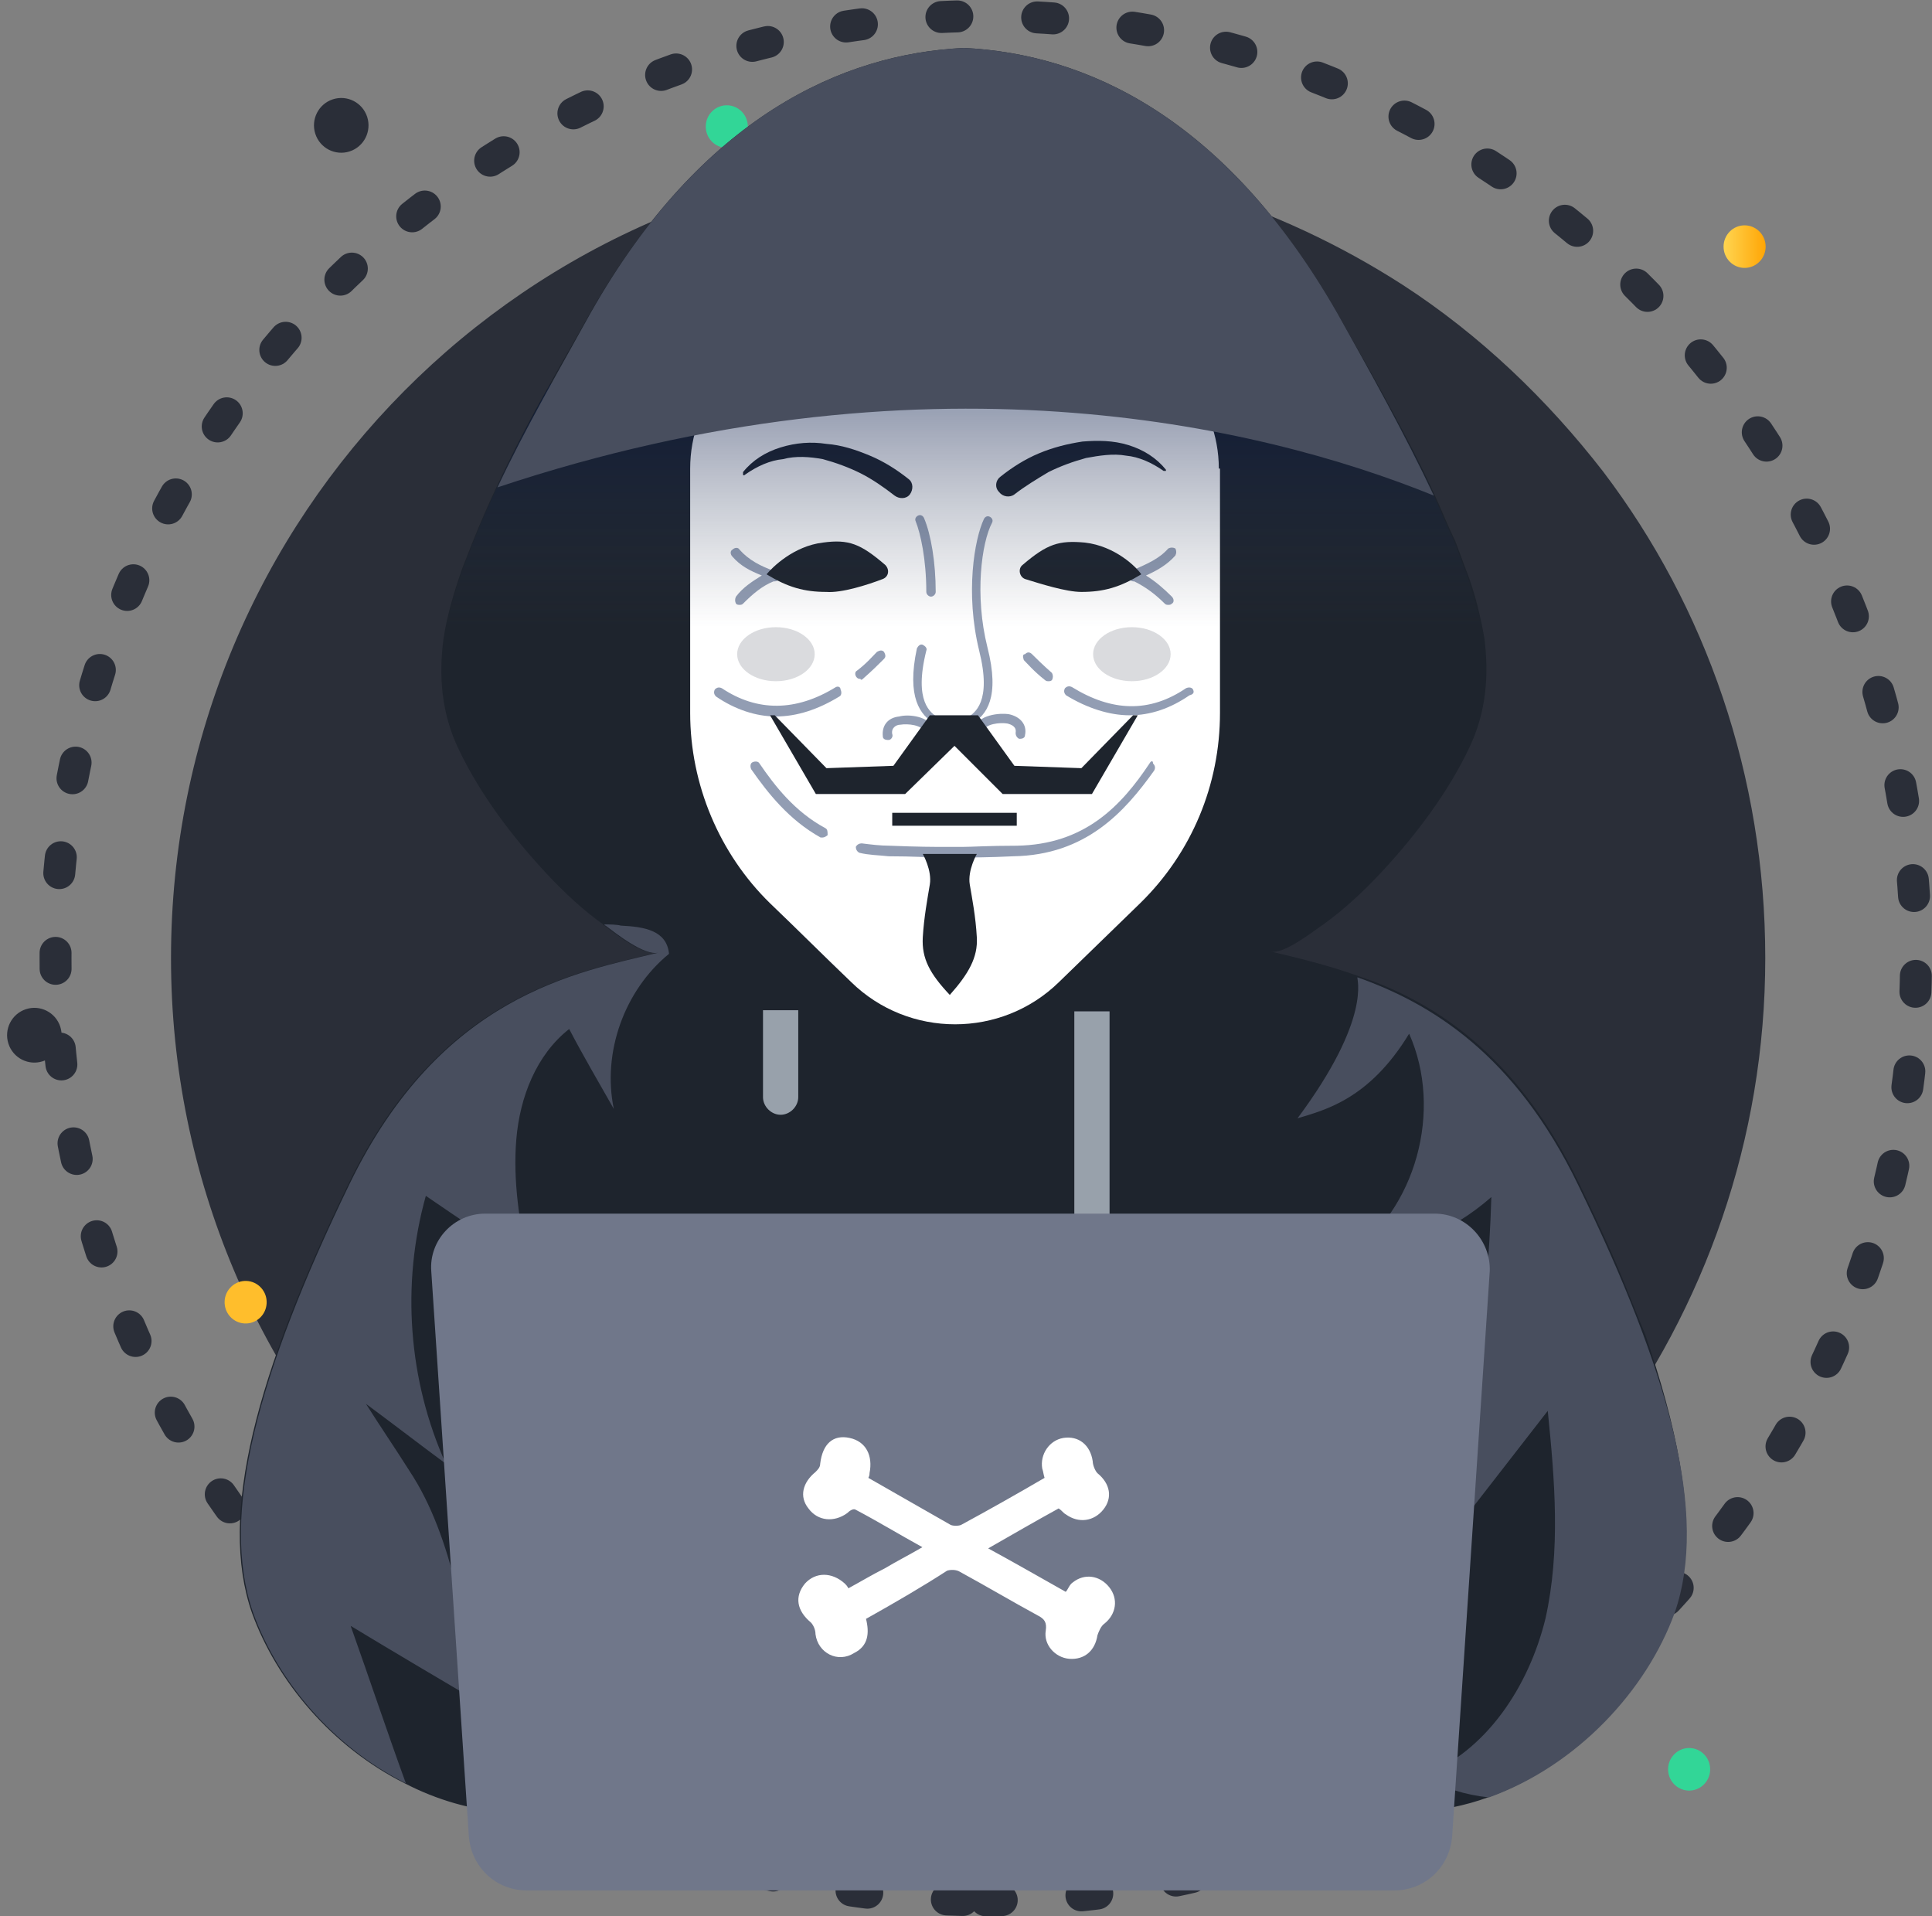 <svg width="121" height="120" viewBox="0 0 121 120" fill="none" xmlns="http://www.w3.org/2000/svg">
<rect x="0" y="0" width="121" height="120" fill="#808080" stroke="none"/>
<path d="M61.739 119C93.916 119 120 92.585 120 60C120 27.415 93.916 1 61.739 1C29.562 1 3.478 27.415 3.478 60C3.478 92.585 29.562 119 61.739 119Z" stroke="#2A2E38" stroke-width="2" stroke-miterlimit="10" stroke-linecap="round" stroke-linejoin="round" stroke-dasharray="1 5"/>
<path d="M110.558 60C110.558 71.397 106.741 81.885 100.412 90.357C96.997 94.896 92.678 98.829 87.856 101.956C80.021 107.099 70.679 110.125 60.634 110.125C33.01 110.125 10.71 87.634 10.71 60C10.71 32.265 33.01 9.774 60.634 9.774C70.679 9.774 80.021 12.8 87.856 17.843C92.678 20.969 96.897 25.003 100.412 29.542C106.841 38.014 110.558 48.603 110.558 60Z" fill="#2A2E38"/>
<path d="M21.9 9.481C22.797 9.188 23.287 8.221 22.996 7.32C22.704 6.42 21.741 5.927 20.844 6.22C19.947 6.512 19.456 7.48 19.748 8.38C20.039 9.281 21.003 9.773 21.9 9.481Z" fill="#2A2E38"/>
<path d="M2.68 66.458C3.577 66.165 4.067 65.198 3.776 64.298C3.484 63.397 2.521 62.904 1.624 63.197C0.727 63.49 0.236 64.457 0.528 65.358C0.819 66.258 1.783 66.751 2.68 66.458Z" fill="#2A2E38"/>
<path d="M109.263 16.777C109.991 16.777 110.581 16.18 110.581 15.444C110.581 14.708 109.991 14.111 109.263 14.111C108.536 14.111 107.946 14.708 107.946 15.444C107.946 16.18 108.536 16.777 109.263 16.777Z" fill="url(#paint0_linear)"/>
<path d="M16.273 82.531C16.809 82.034 16.847 81.191 16.356 80.648C15.865 80.104 15.032 80.066 14.495 80.563C13.958 81.059 13.921 81.903 14.411 82.446C14.902 82.989 15.735 83.027 16.273 82.531Z" fill="#FFBE2C"/>
<path d="M46.407 8.91C46.945 8.413 46.982 7.57 46.491 7.027C46.001 6.483 45.167 6.445 44.63 6.942C44.093 7.439 44.056 8.282 44.546 8.825C45.037 9.368 45.87 9.406 46.407 8.91Z" fill="#32D697"/>
<path d="M106.678 111.781C107.215 111.285 107.252 110.442 106.762 109.898C106.271 109.355 105.437 109.317 104.9 109.814C104.363 110.31 104.326 111.153 104.817 111.697C105.307 112.24 106.141 112.278 106.678 111.781Z" fill="#32D697"/>
<path d="M105.47 98.209C105.323 99.166 105.102 100.122 104.808 101.005C103.042 105.861 98.701 110.57 93.183 112.557C91.785 113.072 90.24 113.366 88.695 113.513C81.116 114.028 63.532 102.771 63.532 102.771L60.294 100.858L57.057 102.771C57.057 102.771 39.472 114.028 31.894 113.513C29.54 113.366 27.332 112.704 25.346 111.674C20.784 109.393 17.326 105.273 15.781 101.005C13.647 94.898 16.075 85.996 21.814 74.15C27.553 62.304 36.014 60.906 41.165 59.656C40.282 59.876 38.442 58.405 37.854 57.963C37.854 57.963 37.78 57.963 37.78 57.89C36.529 57.007 35.352 55.903 34.248 54.726C32.115 52.445 30.055 49.723 28.73 46.927C27.627 44.646 27.479 42.292 27.774 40.011C27.994 38.539 28.436 37.068 28.951 35.596C29.172 35.008 29.392 34.493 29.613 33.904C30.055 32.8 30.57 31.623 31.085 30.52C32.115 28.312 33.218 26.178 34.396 24.118C35.205 22.647 36.088 21.175 36.897 19.704C43.961 7.269 52.79 3.37 60.368 3.002C67.946 3.37 76.702 7.269 83.765 19.63C84.575 21.102 85.457 22.573 86.267 24.045C87.517 26.326 88.768 28.607 89.872 31.035C90.313 31.991 90.681 32.947 91.123 33.83C91.417 34.64 91.711 35.376 92.006 36.185C92.447 37.436 92.741 38.686 92.962 39.937C93.256 42.218 93.109 44.572 92.006 46.853C90.681 49.649 88.621 52.372 86.487 54.652C85.384 55.83 84.207 56.933 82.882 57.89C82.22 58.331 80.381 59.803 79.571 59.582C81.116 59.95 83.029 60.391 85.09 61.127C85.457 61.274 85.752 61.348 86.12 61.495C90.46 63.187 95.243 66.498 98.922 74.15C99.731 75.842 100.54 77.535 101.203 79.08C101.865 80.625 102.453 82.17 103.042 83.568C105.029 89.38 105.985 94.236 105.47 98.209Z" fill="#1E242D"/>
<path d="M104.881 101.005C103.115 105.861 98.775 110.57 93.256 112.557C91.785 112.41 90.387 111.968 89.062 111.233C93.109 109.687 95.758 105.567 96.788 101.373C97.744 97.106 97.376 92.691 96.935 88.35C94.654 91.293 92.3 94.31 90.019 97.253C92.005 89.969 93.183 82.464 93.403 74.96C90.902 77.167 87.665 78.491 84.354 78.712C88.695 75.769 90.387 69.515 88.253 64.733C85.751 68.853 82.956 69.515 81.263 70.03C85.972 63.702 84.942 61.274 85.016 61.201C89.578 62.819 94.875 65.983 98.848 74.224C104.587 85.996 107.015 94.899 104.881 101.005Z" fill="#484E5E"/>
<path d="M38.442 69.441C37.486 67.749 36.529 66.13 35.647 64.438C33.586 66.057 32.556 68.706 32.336 71.354C32.115 74.003 32.556 76.578 33.071 79.227C30.938 77.755 28.804 76.358 26.67 74.886C25.125 80.404 25.567 86.437 27.921 91.661C26.229 90.41 24.61 89.16 22.918 87.909C23.801 89.307 24.757 90.705 25.64 92.103C28.51 96.444 28.951 102.036 30.496 106.892C27.627 105.199 24.757 103.507 21.961 101.815C23.139 105.126 24.242 108.437 25.419 111.674C20.858 109.393 17.4 105.273 15.855 101.005C13.721 94.899 16.149 85.996 21.888 74.15C27.627 62.304 36.088 60.907 41.238 59.656C40.355 59.876 38.516 58.405 37.927 57.964C37.927 57.964 37.854 57.964 37.854 57.89C38.222 57.89 38.59 57.89 38.884 57.964C40.355 58.037 41.753 58.258 41.901 59.729C39.105 62.01 37.707 65.91 38.442 69.441Z" fill="#484E5E"/>
<path d="M76.334 29.342C76.334 25.148 73.244 21.543 69.123 20.881C62.943 19.924 56.615 19.924 50.435 20.881C46.241 21.543 43.225 25.148 43.225 29.342V44.646C43.225 49.134 45.064 53.475 48.228 56.565C49.846 58.11 51.612 59.876 53.305 61.495C56.91 65.027 62.722 65.027 66.328 61.495L71.404 56.565C74.642 53.402 76.407 49.134 76.407 44.646V29.342H76.334Z" fill="white"/>
<path opacity="0.2" d="M48.596 42.659C49.937 42.659 51.024 41.902 51.024 40.967C51.024 40.032 49.937 39.275 48.596 39.275C47.255 39.275 46.168 40.032 46.168 40.967C46.168 41.902 47.255 42.659 48.596 42.659Z" fill="#484E5E"/>
<path d="M55.291 46.118C55.291 46.265 55.439 46.338 55.586 46.338C55.586 46.338 55.586 46.338 55.659 46.338C55.806 46.338 55.954 46.118 55.88 45.97C55.806 45.602 56.101 45.382 56.395 45.382C56.837 45.308 57.793 45.382 57.94 45.897C58.014 46.044 58.161 46.118 58.308 46.118C58.455 46.044 58.529 45.897 58.529 45.75C58.234 44.793 56.837 44.72 56.322 44.867C55.586 44.94 55.218 45.455 55.291 46.118Z" fill="#929DB3"/>
<path d="M60.957 45.676C60.883 45.823 60.957 45.97 61.178 46.044C61.325 46.118 61.472 46.044 61.546 45.823C61.693 45.308 62.649 45.235 63.091 45.308C63.385 45.382 63.679 45.529 63.606 45.897C63.606 46.044 63.679 46.191 63.827 46.265C63.827 46.265 63.827 46.265 63.9 46.265C64.047 46.265 64.194 46.191 64.194 46.044C64.341 45.382 63.9 44.867 63.164 44.72C62.649 44.646 61.251 44.72 60.957 45.676Z" fill="#929DB3"/>
<path d="M47.713 36.038C47.124 36.405 46.536 36.773 46.094 37.362C46.021 37.509 46.021 37.656 46.094 37.803C46.168 37.877 46.242 37.877 46.315 37.877C46.389 37.877 46.462 37.877 46.536 37.803C47.124 37.215 47.713 36.7 48.449 36.405H48.522C48.67 36.405 48.743 36.332 48.817 36.185C48.817 36.185 48.817 36.185 48.89 36.185C49.037 36.111 49.111 35.964 49.037 35.817C48.964 35.67 48.817 35.596 48.67 35.67C48.596 35.67 48.522 35.743 48.449 35.743C47.639 35.449 46.904 35.081 46.315 34.419C46.242 34.272 46.021 34.272 45.874 34.419C45.727 34.492 45.727 34.713 45.874 34.86C46.389 35.449 46.977 35.743 47.713 36.038Z" fill="#929DB3"/>
<path d="M52.349 43.027C49.847 44.572 47.419 44.572 45.212 43.101C45.065 43.027 44.917 43.027 44.77 43.175C44.697 43.322 44.697 43.469 44.844 43.616C46.021 44.425 47.346 44.867 48.596 44.867C49.921 44.867 51.245 44.425 52.569 43.616C52.717 43.542 52.717 43.322 52.643 43.175C52.643 43.027 52.496 42.954 52.349 43.027Z" fill="#929DB3"/>
<path d="M54.041 42.512C54.63 41.997 55.071 41.556 55.365 41.261C55.512 41.114 55.439 40.967 55.365 40.82C55.218 40.673 55.071 40.746 54.924 40.82C54.703 41.041 54.262 41.556 53.673 41.997C53.526 42.071 53.526 42.292 53.673 42.439C53.747 42.512 53.82 42.512 53.894 42.512C53.894 42.586 53.967 42.586 54.041 42.512Z" fill="#929DB3"/>
<path d="M58.529 45.308C58.897 45.529 59.191 45.602 59.412 45.602C59.559 45.602 59.633 45.602 59.706 45.602C59.78 45.602 59.854 45.602 60.001 45.602C60.221 45.602 60.589 45.529 60.884 45.308C61.767 44.793 62.65 43.69 61.84 40.526C61.031 37.288 61.472 33.977 62.135 32.727C62.208 32.58 62.135 32.432 61.987 32.359C61.84 32.285 61.693 32.359 61.62 32.506C61.031 33.757 60.442 37.141 61.325 40.746C62.135 43.984 61.031 44.646 60.589 44.94C60.148 45.235 59.78 45.087 59.78 45.087H59.706C59.706 45.087 59.706 45.087 59.633 45.087H59.559C59.559 45.087 59.191 45.235 58.75 44.94C58.309 44.646 57.205 43.984 58.014 40.746C58.088 40.599 57.941 40.452 57.794 40.379C57.646 40.305 57.499 40.452 57.426 40.599C56.764 43.69 57.646 44.793 58.529 45.308Z" fill="#929DB3"/>
<path d="M58.014 37.068C58.014 37.215 58.161 37.362 58.308 37.362C58.456 37.362 58.603 37.215 58.603 37.068C58.603 35.228 58.308 33.462 57.867 32.432C57.793 32.285 57.646 32.212 57.499 32.285C57.352 32.359 57.278 32.506 57.352 32.653C57.646 33.389 58.014 35.008 58.014 37.068Z" fill="#929DB3"/>
<path d="M51.686 51.857C49.773 50.827 48.522 49.208 47.566 47.81C47.492 47.663 47.272 47.663 47.124 47.736C46.977 47.81 46.977 48.031 47.051 48.178C48.081 49.649 49.405 51.342 51.392 52.445C51.465 52.445 51.465 52.445 51.539 52.445C51.613 52.445 51.76 52.372 51.833 52.298C51.833 52.077 51.833 51.93 51.686 51.857Z" fill="#929DB3"/>
<path d="M70.669 36.185C70.743 36.332 70.89 36.406 70.963 36.406H71.037C71.773 36.773 72.361 37.215 72.95 37.803C73.023 37.877 73.097 37.877 73.171 37.877C73.244 37.877 73.318 37.877 73.391 37.803C73.538 37.73 73.538 37.509 73.391 37.362C72.876 36.847 72.361 36.406 71.773 36.038C72.435 35.743 73.097 35.375 73.612 34.787C73.686 34.64 73.686 34.492 73.612 34.345C73.465 34.272 73.318 34.272 73.171 34.345C72.582 35.008 71.846 35.302 71.037 35.67C70.963 35.67 70.89 35.596 70.816 35.596C70.669 35.523 70.522 35.596 70.448 35.743C70.448 35.964 70.522 36.111 70.669 36.185Z" fill="#929DB3"/>
<path d="M74.716 43.175C74.642 43.027 74.421 43.027 74.274 43.101C71.993 44.646 69.639 44.572 67.137 43.027C66.99 42.954 66.843 42.954 66.696 43.101C66.622 43.248 66.622 43.395 66.77 43.542C68.094 44.352 69.492 44.793 70.743 44.793C72.067 44.793 73.318 44.352 74.495 43.542C74.789 43.469 74.789 43.322 74.716 43.175Z" fill="#929DB3"/>
<path d="M64.121 41.335C64.341 41.556 64.783 42.071 65.445 42.586C65.519 42.659 65.592 42.659 65.666 42.659C65.739 42.659 65.813 42.659 65.886 42.586C65.96 42.439 65.96 42.291 65.886 42.144C65.298 41.629 64.856 41.188 64.636 40.967C64.488 40.82 64.341 40.82 64.194 40.967C64.047 40.967 64.047 41.114 64.121 41.335Z" fill="#929DB3"/>
<path d="M71.993 47.81C70.227 50.459 67.947 52.887 63.679 52.96C61.913 52.96 60.883 53.034 60.294 53.034H60.221C60.147 53.034 60.074 53.034 60 53.034C59.927 53.034 59.853 53.034 59.706 53.034C59.559 53.034 59.485 53.034 59.412 53.034C59.338 53.034 59.264 53.034 59.191 53.034H59.117C58.529 53.034 57.499 53.034 55.733 52.96C55.144 52.96 54.556 52.887 53.967 52.813C53.82 52.813 53.673 52.887 53.599 53.034C53.599 53.181 53.673 53.328 53.82 53.402C54.408 53.549 54.997 53.549 55.659 53.622C57.204 53.622 58.161 53.696 58.897 53.696C59.191 53.696 59.412 53.696 59.559 53.696C59.706 53.696 59.927 53.696 60.221 53.696C60.883 53.696 61.913 53.696 63.458 53.622C68.02 53.549 70.448 50.827 72.287 48.251C72.361 48.104 72.361 47.957 72.214 47.81C72.214 47.589 72.067 47.663 71.993 47.81Z" fill="#929DB3"/>
<path opacity="0.2" d="M70.889 42.659C72.23 42.659 73.317 41.902 73.317 40.967C73.317 40.032 72.23 39.275 70.889 39.275C69.548 39.275 68.461 40.032 68.461 40.967C68.461 41.902 69.548 42.659 70.889 42.659Z" fill="#484E5E"/>
<path d="M51.539 28.753C52.348 28.974 53.157 29.268 53.893 29.636C54.629 30.004 55.365 30.519 56.027 31.034C56.321 31.255 56.763 31.255 56.983 30.961C57.204 30.666 57.204 30.225 56.91 30.004C56.174 29.416 55.365 28.901 54.482 28.533C53.599 28.165 52.716 27.87 51.76 27.797C50.803 27.65 49.847 27.723 48.89 28.018C47.934 28.312 47.124 28.827 46.536 29.563C46.536 29.563 46.536 29.636 46.536 29.71C46.536 29.784 46.609 29.784 46.683 29.71C47.419 29.195 48.228 28.827 49.037 28.753C49.847 28.533 50.73 28.606 51.539 28.753Z" fill="#1E242D"/>
<path d="M55.292 36.258C55.66 36.111 55.733 35.67 55.439 35.375C53.894 34.051 53.158 33.757 51.539 33.977C49.7 34.198 48.375 35.523 48.008 35.964C49.332 36.773 50.362 37.068 51.76 37.068C52.716 37.141 54.335 36.626 55.292 36.258Z" fill="#1E242D"/>
<path d="M59.485 53.475H57.793C57.793 53.475 58.382 54.505 58.234 55.388C58.087 56.271 57.867 57.448 57.793 58.699C57.719 60.023 58.234 60.98 59.485 62.304C60.663 60.98 61.251 59.95 61.178 58.699C61.104 57.375 60.883 56.271 60.736 55.388C60.589 54.505 61.178 53.475 61.178 53.475H59.485Z" fill="#1E242D"/>
<path d="M73.023 29.416C72.434 28.68 71.625 28.165 70.669 27.871C69.712 27.576 68.756 27.576 67.799 27.65C66.843 27.797 65.96 28.018 65.077 28.386C64.194 28.754 63.385 29.269 62.649 29.857C62.355 30.078 62.281 30.52 62.575 30.814C62.796 31.108 63.237 31.182 63.532 30.961C64.194 30.446 64.93 30.004 65.665 29.563C66.401 29.195 67.211 28.901 68.02 28.68C68.829 28.533 69.712 28.386 70.522 28.533C71.331 28.607 72.14 28.974 72.876 29.489C72.876 29.489 72.95 29.489 73.023 29.489C73.023 29.563 73.023 29.489 73.023 29.416Z" fill="#1E242D"/>
<path d="M67.946 33.977C66.327 33.83 65.592 34.051 64.046 35.375C63.752 35.596 63.826 36.111 64.194 36.258C65.15 36.553 66.769 37.068 67.725 37.068C69.123 37.068 70.153 36.773 71.478 35.964C71.183 35.523 69.859 34.198 67.946 33.977Z" fill="#1E242D"/>
<path d="M67.726 48.104L63.532 47.957L61.251 44.793H59.779H59.706H58.234L55.953 47.957L51.76 48.104L48.522 44.793H48.228L51.097 49.723H56.689L59.779 46.706L62.796 49.723H68.388L71.257 44.793H70.963L67.726 48.104Z" fill="#1E242D"/>
<path d="M56.027 50.9H55.88V51.709H56.027H63.458H63.679V50.9H63.458H56.027Z" fill="#1E242D"/>
<path opacity="0.4" d="M92.888 39.937H27.847C28.068 38.466 28.509 36.994 29.024 35.523C29.245 34.934 29.466 34.419 29.687 33.831C30.128 32.727 30.643 31.55 31.158 30.446C32.188 28.239 33.292 26.105 34.469 24.045H86.193C87.444 26.326 88.695 28.607 89.798 31.035C90.24 31.991 90.608 32.948 91.049 33.831C91.343 34.64 91.638 35.376 91.932 36.185C92.3 37.436 92.668 38.687 92.888 39.937Z" fill="url(#paint1_linear)"/>
<path d="M89.799 31.035C78.762 26.546 57.646 21.69 31.158 30.52C32.924 26.767 34.984 23.235 36.971 19.63C43.961 7.269 52.79 3.37 60.368 3.002C67.947 3.37 76.702 7.269 83.765 19.63C85.826 23.309 87.959 27.135 89.799 31.035Z" fill="#484E5E"/>
<path d="M69.491 63.555V76.284C69.491 76.872 68.976 77.387 68.388 77.387C67.799 77.387 67.284 76.872 67.284 76.284V63.555C67.284 63.482 67.284 63.408 67.284 63.334H69.491C69.491 63.334 69.491 63.408 69.491 63.555Z" fill="#98A1AB"/>
<path d="M49.994 63.261V68.705C49.994 69.294 49.479 69.809 48.89 69.809C48.301 69.809 47.786 69.294 47.786 68.705V63.261H49.994Z" fill="#98A1AB"/>
<path d="M89.844 76H30.394C28.408 76 26.863 77.692 27.01 79.605L29.364 114.995C29.511 116.908 31.056 118.38 32.969 118.38H87.342C89.255 118.38 90.8 116.908 90.947 114.995L93.302 79.605C93.375 77.692 91.83 76 89.844 76Z" fill="#70778A"/>
<path d="M54.238 101.376C54.458 102.259 54.385 103.068 53.502 103.51C52.472 104.172 51.221 103.51 51.074 102.333C51.074 102.038 50.927 101.744 50.779 101.597C49.897 100.861 49.749 99.978 50.412 99.169C51.074 98.433 52.104 98.433 52.913 99.169C52.987 99.243 53.06 99.316 53.134 99.463C53.943 99.022 54.679 98.58 55.415 98.213C56.151 97.771 56.886 97.403 57.769 96.888C56.298 96.079 54.973 95.269 53.575 94.534C53.428 94.46 53.208 94.607 53.06 94.754C52.251 95.343 51.221 95.269 50.632 94.46C50.044 93.724 50.264 92.841 51.074 92.179C51.221 92.032 51.368 91.885 51.368 91.664C51.515 90.413 52.178 89.825 53.208 90.046C54.238 90.266 54.679 91.149 54.458 92.253C54.458 92.326 54.458 92.4 54.385 92.547C56.077 93.504 57.843 94.534 59.535 95.49C59.682 95.564 60.05 95.564 60.197 95.49C61.963 94.534 63.655 93.577 65.421 92.547C65.348 92.326 65.348 92.179 65.274 91.959C65.127 91.076 65.716 90.193 66.598 90.046C67.555 89.898 68.291 90.487 68.438 91.517C68.438 91.738 68.585 92.106 68.732 92.253C69.541 92.915 69.689 93.798 69.1 94.534C68.511 95.269 67.555 95.417 66.746 94.828C66.598 94.754 66.525 94.607 66.304 94.46C64.833 95.269 63.435 96.079 61.889 96.962C63.508 97.845 65.053 98.728 66.746 99.684C66.893 99.537 66.966 99.243 67.187 99.095C67.923 98.507 68.879 98.654 69.468 99.39C70.056 100.125 69.909 101.082 69.174 101.671C68.953 101.818 68.806 102.186 68.732 102.406C68.585 103.363 67.923 103.951 66.966 103.878C66.083 103.804 65.348 102.995 65.495 102.112C65.568 101.597 65.421 101.376 64.98 101.156C63.361 100.273 61.742 99.316 60.124 98.433C59.903 98.286 59.535 98.286 59.314 98.36C57.843 99.316 56.077 100.346 54.238 101.376Z" fill="white"/>
<defs>
<linearGradient id="paint0_linear" x1="107.989" y1="15.425" x2="110.544" y2="15.425" gradientUnits="userSpaceOnUse">
<stop offset="0.003" stop-color="#FFD44F"/>
<stop offset="1" stop-color="#FFA607"/>
</linearGradient>
<linearGradient id="paint1_linear" x1="60.346" y1="39.303" x2="60.346" y2="25.816" gradientUnits="userSpaceOnUse">
<stop offset="0.003" stop-color="#323C52" stop-opacity="0"/>
<stop offset="1" stop-color="#031645"/>
</linearGradient>
</defs>
</svg>
